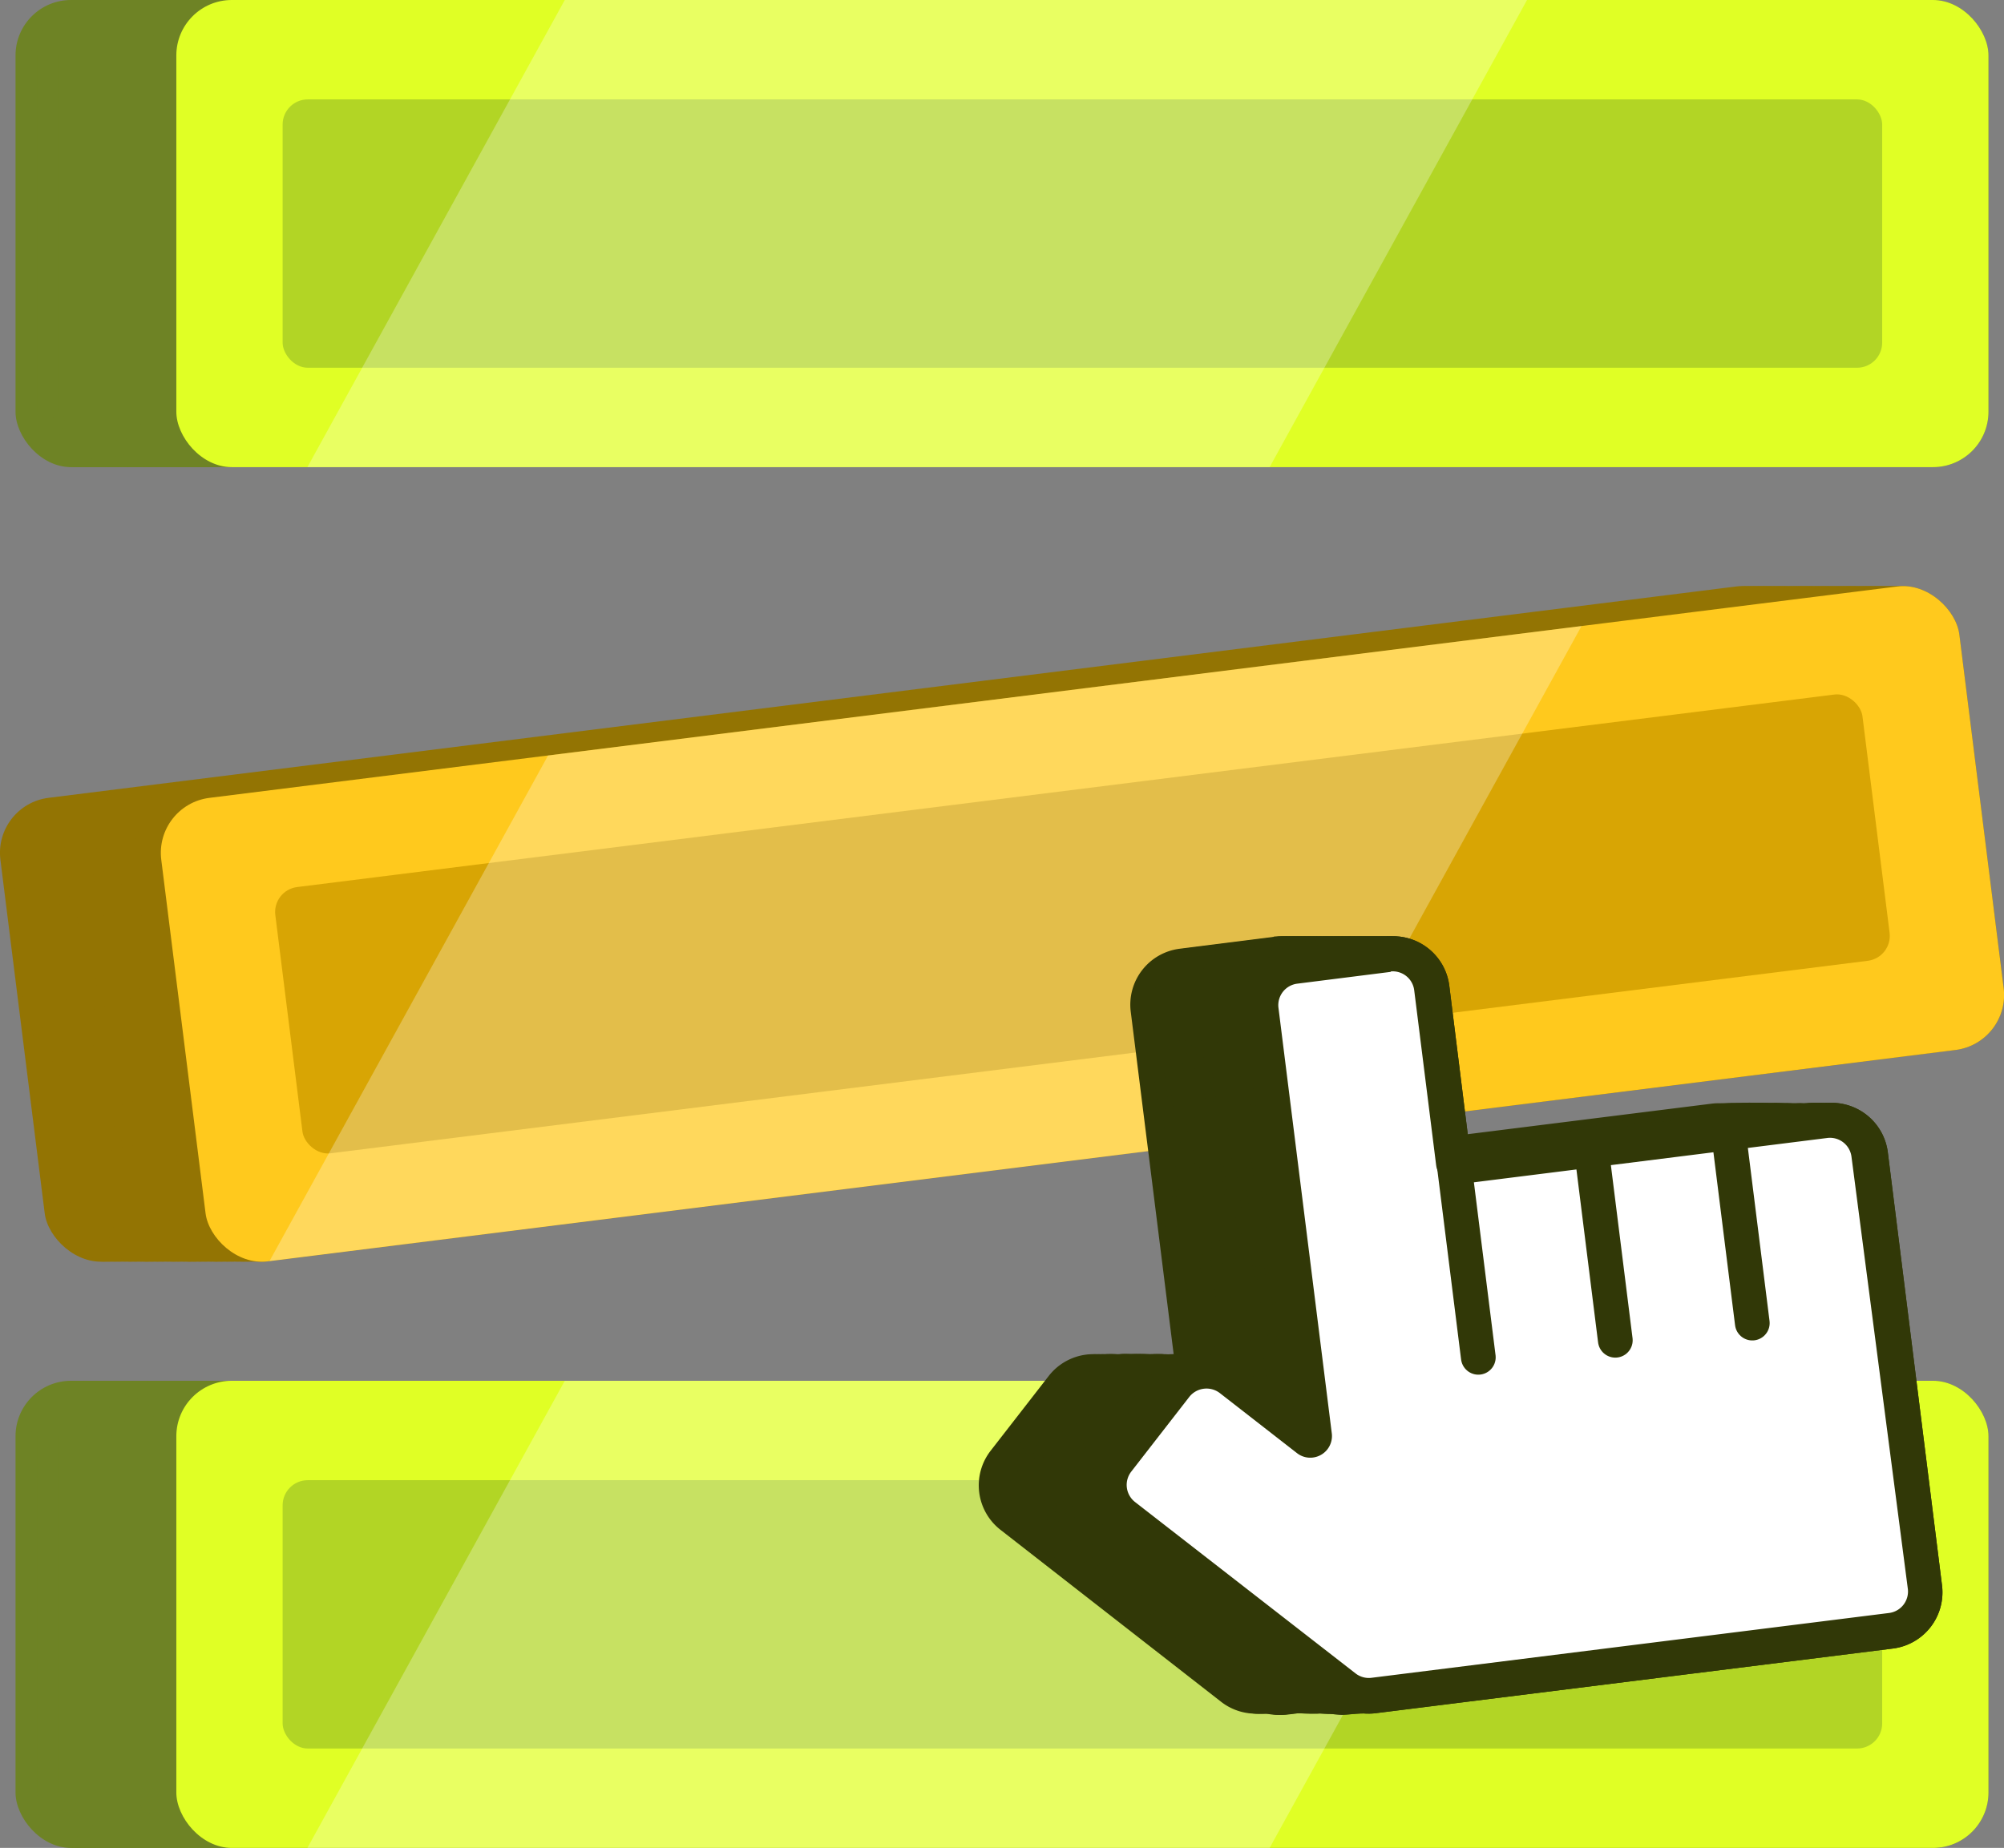 <svg xmlns="http://www.w3.org/2000/svg" viewBox="0 0 169.11 155.98"><rect x="0" y="0" width="169.11" height="155.98" fill="#808080" stroke="none"/><defs><style>.cls-1{fill:#937403;}.cls-2{fill:#ffc91d;}.cls-3{fill:#d8a504;}.cls-4{fill:#6e8325;}.cls-5{fill:#e0ff25;}.cls-6{fill:#b2d525;}.cls-10,.cls-7,.cls-9{fill:#fff;}.cls-7{opacity:0.28;}.cls-8{fill:#313807;}.cls-10{stroke:#313807;stroke-linecap:round;stroke-linejoin:round;stroke-width:2.93px;}</style></defs><g id="Layer_2" data-name="Layer 2"><g id="Layer_1-2" data-name="Layer 1"><rect class="cls-1" x="1.31" y="58.27" width="152.92" height="39.43" rx="4.68" transform="translate(-9.09 10.27) rotate(-7.14)"/><rect class="cls-1" x="1.76" y="58.27" width="152.92" height="39.43" rx="4.68" transform="translate(-9.09 10.33) rotate(-7.14)"/><rect class="cls-1" x="2.22" y="58.27" width="152.92" height="39.43" rx="4.68" transform="translate(-9.08 10.38) rotate(-7.14)"/><rect class="cls-1" x="2.67" y="58.27" width="152.92" height="39.43" rx="4.68" transform="translate(-9.08 10.44) rotate(-7.14)"/><rect class="cls-1" x="3.12" y="58.27" width="152.92" height="39.43" rx="4.68" transform="translate(-9.08 10.49) rotate(-7.14)"/><rect class="cls-1" x="3.57" y="58.27" width="152.92" height="39.43" rx="4.68" transform="translate(-9.07 10.55) rotate(-7.14)"/><rect class="cls-1" x="4.03" y="58.27" width="152.92" height="39.43" rx="4.68" transform="translate(-9.07 10.61) rotate(-7.14)"/><rect class="cls-1" x="4.48" y="58.27" width="152.92" height="39.43" rx="4.68" transform="translate(-9.06 10.66) rotate(-7.14)"/><rect class="cls-1" x="4.93" y="58.27" width="152.92" height="39.43" rx="4.68" transform="translate(-9.06 10.72) rotate(-7.14)"/><rect class="cls-1" x="5.38" y="58.27" width="152.92" height="39.43" rx="4.68" transform="translate(-9.06 10.78) rotate(-7.14)"/><rect class="cls-1" x="5.84" y="58.27" width="152.92" height="39.43" rx="4.68" transform="translate(-9.05 10.83) rotate(-7.14)"/><rect class="cls-1" x="6.29" y="58.27" width="152.92" height="39.43" rx="4.68" transform="translate(-9.05 10.89) rotate(-7.14)"/><rect class="cls-1" x="6.74" y="58.27" width="152.92" height="39.43" rx="4.68" transform="translate(-9.05 10.94) rotate(-7.14)"/><rect class="cls-1" x="7.19" y="58.27" width="152.92" height="39.43" rx="4.68" transform="translate(-9.04 11) rotate(-7.14)"/><rect class="cls-1" x="7.64" y="58.27" width="152.92" height="39.43" rx="4.68" transform="translate(-9.04 11.06) rotate(-7.14)"/><rect class="cls-1" x="8.1" y="58.27" width="152.92" height="39.43" rx="4.68" transform="translate(-9.04 11.11) rotate(-7.14)"/><rect class="cls-1" x="8.55" y="58.27" width="152.92" height="39.43" rx="4.68" transform="translate(-9.03 11.17) rotate(-7.14)"/><rect class="cls-1" x="9" y="58.27" width="152.92" height="39.43" rx="4.68" transform="translate(-9.03 11.23) rotate(-7.14)"/><rect class="cls-1" x="9.45" y="58.27" width="152.92" height="39.43" rx="4.68" transform="translate(-9.03 11.28) rotate(-7.14)"/><rect class="cls-1" x="9.91" y="58.27" width="152.92" height="39.43" rx="4.68" transform="translate(-9.02 11.34) rotate(-7.14)"/><rect class="cls-1" x="10.36" y="58.27" width="152.92" height="39.43" rx="4.68" transform="translate(-9.02 11.39) rotate(-7.14)"/><rect class="cls-1" x="10.81" y="58.27" width="152.92" height="39.43" rx="4.68" transform="translate(-9.02 11.45) rotate(-7.14)"/><rect class="cls-1" x="11.26" y="58.27" width="152.92" height="39.43" rx="4.68" transform="translate(-9.01 11.51) rotate(-7.14)"/><rect class="cls-1" x="11.72" y="58.27" width="152.92" height="39.43" rx="4.68" transform="translate(-9.01 11.56) rotate(-7.14)"/><rect class="cls-1" x="12.17" y="58.27" width="152.92" height="39.43" rx="4.68" transform="translate(-9.01 11.62) rotate(-7.14)"/><rect class="cls-1" x="12.62" y="58.27" width="152.92" height="39.43" rx="4.68" transform="translate(-9 11.67) rotate(-7.14)"/><rect class="cls-1" x="13.07" y="58.27" width="152.92" height="39.43" rx="4.68" transform="translate(-9 11.73) rotate(-7.14)"/><rect class="cls-1" x="13.52" y="58.27" width="152.92" height="39.43" rx="4.68" transform="translate(-8.99 11.79) rotate(-7.14)"/><rect class="cls-1" x="13.98" y="58.27" width="152.92" height="39.43" rx="4.68" transform="translate(-8.99 11.84) rotate(-7.14)"/><rect class="cls-1" x="14.43" y="58.27" width="152.92" height="39.43" rx="4.68" transform="translate(-8.99 11.9) rotate(-7.14)"/><rect class="cls-1" x="14.88" y="58.27" width="152.92" height="39.43" rx="4.68" transform="translate(-8.98 11.96) rotate(-7.14)"/><rect class="cls-2" x="14.88" y="58.27" width="152.92" height="39.43" rx="4.68" transform="translate(-8.98 11.96) rotate(-7.14)"/><rect class="cls-3" x="23.85" y="66.66" width="134.98" height="22.65" rx="2.12" transform="translate(-8.98 11.96) rotate(-7.14)"/><rect class="cls-4" x="1.31" width="152.92" height="39.43" rx="4.68"/><rect class="cls-4" x="1.76" width="152.92" height="39.43" rx="4.68"/><rect class="cls-4" x="2.22" width="152.92" height="39.43" rx="4.68"/><rect class="cls-4" x="2.67" width="152.92" height="39.43" rx="4.68"/><rect class="cls-4" x="3.12" width="152.92" height="39.43" rx="4.68"/><rect class="cls-4" x="3.57" width="152.92" height="39.43" rx="4.68"/><rect class="cls-4" x="4.03" width="152.92" height="39.43" rx="4.68"/><rect class="cls-4" x="4.48" width="152.92" height="39.43" rx="4.68"/><rect class="cls-4" x="4.93" width="152.92" height="39.43" rx="4.68"/><rect class="cls-4" x="5.38" width="152.92" height="39.43" rx="4.68"/><rect class="cls-4" x="5.84" width="152.92" height="39.43" rx="4.68"/><rect class="cls-4" x="6.29" width="152.92" height="39.43" rx="4.68"/><rect class="cls-4" x="6.74" width="152.92" height="39.43" rx="4.68"/><rect class="cls-4" x="7.19" width="152.92" height="39.43" rx="4.68"/><rect class="cls-4" x="7.64" width="152.92" height="39.43" rx="4.68"/><rect class="cls-4" x="8.1" width="152.92" height="39.43" rx="4.68"/><rect class="cls-4" x="8.55" width="152.92" height="39.43" rx="4.68"/><rect class="cls-4" x="9" width="152.92" height="39.43" rx="4.68"/><rect class="cls-4" x="9.45" width="152.92" height="39.43" rx="4.68"/><rect class="cls-4" x="9.91" width="152.92" height="39.43" rx="4.68"/><rect class="cls-4" x="10.36" width="152.92" height="39.43" rx="4.68"/><rect class="cls-4" x="10.81" width="152.92" height="39.43" rx="4.68"/><rect class="cls-4" x="11.26" width="152.92" height="39.43" rx="4.68"/><rect class="cls-4" x="11.72" width="152.92" height="39.43" rx="4.68"/><rect class="cls-4" x="12.17" width="152.92" height="39.43" rx="4.68"/><rect class="cls-4" x="12.62" width="152.92" height="39.43" rx="4.68"/><rect class="cls-4" x="13.07" width="152.92" height="39.43" rx="4.68"/><rect class="cls-4" x="13.52" width="152.92" height="39.43" rx="4.68"/><rect class="cls-4" x="13.98" width="152.92" height="39.43" rx="4.68"/><rect class="cls-4" x="14.43" width="152.92" height="39.43" rx="4.68"/><rect class="cls-4" x="14.88" width="152.92" height="39.43" rx="4.68"/><rect class="cls-5" x="14.88" width="152.92" height="39.43" rx="4.68"/><rect class="cls-6" x="23.85" y="8.39" width="134.98" height="22.65" rx="2.12"/><rect class="cls-4" x="1.31" y="116.55" width="152.92" height="39.43" rx="4.68"/><rect class="cls-4" x="1.76" y="116.55" width="152.92" height="39.43" rx="4.68"/><rect class="cls-4" x="2.22" y="116.55" width="152.92" height="39.43" rx="4.68"/><rect class="cls-4" x="2.67" y="116.55" width="152.92" height="39.43" rx="4.68"/><rect class="cls-4" x="3.12" y="116.55" width="152.92" height="39.43" rx="4.68"/><rect class="cls-4" x="3.57" y="116.55" width="152.92" height="39.43" rx="4.68"/><rect class="cls-4" x="4.03" y="116.55" width="152.92" height="39.43" rx="4.68"/><rect class="cls-4" x="4.48" y="116.55" width="152.92" height="39.43" rx="4.68"/><rect class="cls-4" x="4.93" y="116.55" width="152.92" height="39.43" rx="4.68"/><rect class="cls-4" x="5.38" y="116.55" width="152.92" height="39.43" rx="4.68"/><rect class="cls-4" x="5.84" y="116.55" width="152.92" height="39.43" rx="4.68"/><rect class="cls-4" x="6.29" y="116.55" width="152.92" height="39.43" rx="4.68"/><rect class="cls-4" x="6.74" y="116.55" width="152.92" height="39.43" rx="4.68"/><rect class="cls-4" x="7.19" y="116.55" width="152.92" height="39.43" rx="4.68"/><rect class="cls-4" x="7.64" y="116.55" width="152.92" height="39.43" rx="4.68"/><rect class="cls-4" x="8.1" y="116.55" width="152.92" height="39.43" rx="4.68"/><rect class="cls-4" x="8.55" y="116.55" width="152.92" height="39.43" rx="4.68"/><rect class="cls-4" x="9" y="116.55" width="152.92" height="39.43" rx="4.68"/><rect class="cls-4" x="9.45" y="116.55" width="152.92" height="39.43" rx="4.68"/><rect class="cls-4" x="9.91" y="116.55" width="152.92" height="39.43" rx="4.68"/><rect class="cls-4" x="10.36" y="116.55" width="152.92" height="39.43" rx="4.68"/><rect class="cls-4" x="10.81" y="116.55" width="152.92" height="39.43" rx="4.68"/><rect class="cls-4" x="11.26" y="116.55" width="152.92" height="39.43" rx="4.68"/><rect class="cls-4" x="11.72" y="116.55" width="152.92" height="39.43" rx="4.68"/><rect class="cls-4" x="12.17" y="116.55" width="152.92" height="39.43" rx="4.68"/><rect class="cls-4" x="12.62" y="116.55" width="152.92" height="39.43" rx="4.68"/><rect class="cls-4" x="13.07" y="116.55" width="152.92" height="39.43" rx="4.68"/><rect class="cls-4" x="13.52" y="116.55" width="152.92" height="39.43" rx="4.68"/><rect class="cls-4" x="13.98" y="116.55" width="152.92" height="39.43" rx="4.68"/><rect class="cls-4" x="14.43" y="116.55" width="152.92" height="39.43" rx="4.68"/><rect class="cls-4" x="14.88" y="116.55" width="152.92" height="39.43" rx="4.68"/><rect class="cls-5" x="14.88" y="116.55" width="152.92" height="39.43" rx="4.68"/><rect class="cls-6" x="23.85" y="124.94" width="134.98" height="22.65" rx="2.12"/><polygon class="cls-7" points="107.14 155.98 25.94 155.98 47.66 116.55 128.86 116.55 107.14 155.98"/><polygon class="cls-7" points="107.14 39.43 25.94 39.43 47.66 0 128.86 0 107.14 39.43"/><polygon class="cls-7" points="109.95 95.53 22.74 106.45 46.25 63.77 133.46 52.84 109.95 95.53"/><path class="cls-8" d="M107.85,82a1.82,1.82,0,0,1,2,1.59l1.85,14.75a1.84,1.84,0,0,0,2.05,1.6l31-3.89a1.83,1.83,0,0,1,2,1.59l4.57,36.53a1.82,1.82,0,0,1-1.59,2l-43.67,5.47a1.82,1.82,0,0,1-1.35-.37l-18.6-14.46a1.82,1.82,0,0,1-.32-2.57L90.81,118a1.86,1.86,0,0,1,1.22-.69,1.83,1.83,0,0,1,1.36.37l6.51,5.06a1.79,1.79,0,0,0,1.34.38,1.83,1.83,0,0,0,1.6-2L98.33,85a1.84,1.84,0,0,1,1.59-2l7.93-1m-.37-2.92-7.92,1a4.76,4.76,0,0,0-4.14,5.32l4.18,33.37-4.41-3.43a4.71,4.71,0,0,0-3.52-1,4.76,4.76,0,0,0-3.17,1.8l-4.9,6.31a4.76,4.76,0,0,0,.84,6.69L103,143.61a4.72,4.72,0,0,0,3.52,1l43.67-5.46a4.78,4.78,0,0,0,4.13-5.33l-4.57-36.53a4.77,4.77,0,0,0-5.32-4.13l-29.95,3.75L112.8,83.2a4.77,4.77,0,0,0-5.32-4.14Z"/><path class="cls-8" d="M108.16,82a1.83,1.83,0,0,1,2,1.59l1.85,14.75a1.84,1.84,0,0,0,2,1.6l31-3.89a1.83,1.83,0,0,1,2,1.59l4.57,36.53a1.83,1.83,0,0,1-1.59,2l-43.67,5.47a1.82,1.82,0,0,1-1.35-.37L86.55,126.83a1.83,1.83,0,0,1-.32-2.57l4.9-6.31a1.84,1.84,0,0,1,1.22-.69,1.81,1.81,0,0,1,1.35.37l6.51,5.06a1.81,1.81,0,0,0,1.34.38,1.84,1.84,0,0,0,1.61-2L98.65,85a1.83,1.83,0,0,1,1.59-2l7.92-1m-.36-2.92-7.92,1a4.76,4.76,0,0,0-4.14,5.32l4.18,33.37-4.41-3.43a4.71,4.71,0,0,0-3.52-1,4.78,4.78,0,0,0-3.18,1.8l-4.89,6.31A4.67,4.67,0,0,0,83,126a4.78,4.78,0,0,0,1.8,3.18l18.6,14.46a4.74,4.74,0,0,0,3.52,1l43.67-5.46a4.78,4.78,0,0,0,4.14-5.33l-4.57-36.53a4.78,4.78,0,0,0-5.33-4.13l-29.95,3.75L113.12,83.2a4.78,4.78,0,0,0-5.32-4.14Z"/><path class="cls-8" d="M108.48,82a1.83,1.83,0,0,1,2,1.59l1.84,14.75a1.85,1.85,0,0,0,2,1.6l31-3.89a1.82,1.82,0,0,1,2,1.59l4.58,36.53a1.83,1.83,0,0,1-1.6,2l-43.66,5.47a1.84,1.84,0,0,1-1.36-.37l-18.6-14.46a1.83,1.83,0,0,1-.32-2.57l4.9-6.31a1.84,1.84,0,0,1,2.57-.32l6.51,5.06a1.8,1.8,0,0,0,1.34.38,1.83,1.83,0,0,0,1.6-2L99,85a1.82,1.82,0,0,1,1.59-2l7.92-1m-.37-2.92-7.92,1a4.77,4.77,0,0,0-4.14,5.32l4.18,33.37-4.41-3.43a4.68,4.68,0,0,0-3.52-1,4.76,4.76,0,0,0-3.17,1.8l-4.9,6.31a4.78,4.78,0,0,0,.84,6.69l18.6,14.46a4.74,4.74,0,0,0,3.52,1l43.67-5.46a4.79,4.79,0,0,0,4.14-5.33l-4.58-36.53a4.76,4.76,0,0,0-5.32-4.13l-29.95,3.75L113.44,83.2a4.79,4.79,0,0,0-5.33-4.14Z"/><path class="cls-8" d="M108.79,82a1.82,1.82,0,0,1,2,1.59l1.85,14.75a1.84,1.84,0,0,0,2,1.6l31-3.89a1.83,1.83,0,0,1,2.05,1.59l4.57,36.53a1.82,1.82,0,0,1-1.59,2l-43.67,5.47a1.82,1.82,0,0,1-1.35-.37l-18.6-14.46a1.82,1.82,0,0,1-.32-2.57L91.76,118a1.86,1.86,0,0,1,1.22-.69,1.83,1.83,0,0,1,1.36.37l6.51,5.06a1.79,1.79,0,0,0,1.34.38,1.83,1.83,0,0,0,1.6-2L99.28,85a1.84,1.84,0,0,1,1.59-2l7.92-1m-.36-2.92-7.92,1a4.76,4.76,0,0,0-4.14,5.32l4.18,33.37-4.41-3.43a4.71,4.71,0,0,0-3.52-1,4.76,4.76,0,0,0-3.17,1.8l-4.9,6.31a4.76,4.76,0,0,0,.84,6.69L104,143.61a4.72,4.72,0,0,0,3.52,1l43.67-5.46a4.78,4.78,0,0,0,4.13-5.33l-4.57-36.53a4.77,4.77,0,0,0-5.32-4.13l-29.95,3.75L113.75,83.2a4.77,4.77,0,0,0-5.32-4.14Z"/><path class="cls-8" d="M109.11,82a1.83,1.83,0,0,1,2,1.59L113,98.32a1.84,1.84,0,0,0,2,1.6l31-3.89a1.83,1.83,0,0,1,2.05,1.59l4.57,36.53a1.83,1.83,0,0,1-1.59,2l-43.67,5.47a1.82,1.82,0,0,1-1.35-.37L87.5,126.83a1.83,1.83,0,0,1-.32-2.57l4.9-6.31a1.84,1.84,0,0,1,1.22-.69,1.81,1.81,0,0,1,1.35.37l6.51,5.06a1.81,1.81,0,0,0,1.34.38,1.84,1.84,0,0,0,1.61-2L99.6,85a1.83,1.83,0,0,1,1.59-2l7.92-1m-.36-2.92-7.92,1a4.76,4.76,0,0,0-4.14,5.32l4.18,33.37-4.41-3.43a4.71,4.71,0,0,0-3.52-1,4.78,4.78,0,0,0-3.18,1.8l-4.89,6.31a4.67,4.67,0,0,0-1,3.51,4.78,4.78,0,0,0,1.8,3.18l18.6,14.46a4.74,4.74,0,0,0,3.52,1l43.67-5.46a4.78,4.78,0,0,0,4.14-5.33l-4.57-36.53a4.78,4.78,0,0,0-5.33-4.13l-29.95,3.75L114.07,83.2a4.78,4.78,0,0,0-5.32-4.14Z"/><path class="cls-8" d="M109.43,82a1.83,1.83,0,0,1,2,1.59l1.84,14.75a1.85,1.85,0,0,0,2.05,1.6l31-3.89a1.82,1.82,0,0,1,2.05,1.59L153,134.15a1.83,1.83,0,0,1-1.6,2l-43.66,5.47a1.84,1.84,0,0,1-1.36-.37l-18.6-14.46a1.83,1.83,0,0,1-.32-2.57L92.4,118a1.84,1.84,0,0,1,2.57-.32l6.51,5.06a1.8,1.8,0,0,0,1.34.38,1.83,1.83,0,0,0,1.6-2l-4.5-36a1.82,1.82,0,0,1,1.59-2l7.92-1m-.37-2.92-7.92,1A4.77,4.77,0,0,0,97,85.38l4.18,33.37-4.41-3.43a4.68,4.68,0,0,0-3.52-1,4.76,4.76,0,0,0-3.17,1.8l-4.9,6.31a4.78,4.78,0,0,0,.84,6.69l18.6,14.46a4.74,4.74,0,0,0,3.52,1l43.67-5.46a4.79,4.79,0,0,0,4.14-5.33l-4.58-36.53a4.76,4.76,0,0,0-5.32-4.13l-30,3.75L114.39,83.2a4.79,4.79,0,0,0-5.33-4.14Z"/><path class="cls-8" d="M109.74,82a1.82,1.82,0,0,1,2.05,1.59l1.85,14.75a1.84,1.84,0,0,0,2,1.6l31-3.89a1.83,1.83,0,0,1,2.05,1.59l4.57,36.53a1.82,1.82,0,0,1-1.59,2l-43.67,5.47a1.82,1.82,0,0,1-1.35-.37l-18.6-14.46a1.82,1.82,0,0,1-.32-2.57L92.71,118a1.86,1.86,0,0,1,1.22-.69,1.83,1.83,0,0,1,1.36.37l6.51,5.06a1.79,1.79,0,0,0,1.34.38,1.83,1.83,0,0,0,1.6-2l-4.51-36a1.84,1.84,0,0,1,1.59-2l7.92-1m-.36-2.92-7.92,1a4.76,4.76,0,0,0-4.14,5.32l4.18,33.37-4.41-3.43a4.71,4.71,0,0,0-3.52-1,4.76,4.76,0,0,0-3.17,1.8l-4.9,6.31a4.76,4.76,0,0,0,.84,6.69l18.6,14.46a4.72,4.72,0,0,0,3.52,1l43.67-5.46a4.78,4.78,0,0,0,4.13-5.33l-4.57-36.53a4.77,4.77,0,0,0-5.32-4.13l-29.95,3.75L114.7,83.2a4.77,4.77,0,0,0-5.32-4.14Z"/><path class="cls-8" d="M110.06,82a1.83,1.83,0,0,1,2,1.59L114,98.32a1.83,1.83,0,0,0,2,1.6L147.05,96a1.82,1.82,0,0,1,2,1.59l4.58,36.53a1.83,1.83,0,0,1-1.59,2l-43.67,5.47a1.82,1.82,0,0,1-1.35-.37L88.45,126.83a1.83,1.83,0,0,1-.32-2.57L93,118a1.84,1.84,0,0,1,1.22-.69,1.81,1.81,0,0,1,1.35.37l6.51,5.06a1.81,1.81,0,0,0,1.34.38,1.84,1.84,0,0,0,1.61-2l-4.51-36a1.83,1.83,0,0,1,1.59-2l7.92-1m-.36-2.92-7.92,1a4.76,4.76,0,0,0-4.14,5.32l4.18,33.37-4.41-3.43a4.71,4.71,0,0,0-3.52-1,4.78,4.78,0,0,0-3.18,1.8l-4.89,6.31a4.67,4.67,0,0,0-1,3.51,4.78,4.78,0,0,0,1.8,3.18l18.6,14.46a4.74,4.74,0,0,0,3.52,1l43.67-5.46a4.78,4.78,0,0,0,4.14-5.33L152,97.25a4.78,4.78,0,0,0-5.33-4.13l-29.95,3.75L115,83.2a4.78,4.78,0,0,0-5.32-4.14Z"/><path class="cls-8" d="M110.38,82a1.83,1.83,0,0,1,2.05,1.59l1.84,14.75a1.85,1.85,0,0,0,2,1.6l31-3.89a1.82,1.82,0,0,1,2,1.59L154,134.15a1.83,1.83,0,0,1-1.6,2l-43.66,5.47a1.84,1.84,0,0,1-1.36-.37l-18.6-14.46a1.83,1.83,0,0,1-.32-2.57l4.9-6.31a1.84,1.84,0,0,1,2.57-.32l6.51,5.06a1.8,1.8,0,0,0,1.34.38,1.83,1.83,0,0,0,1.6-2l-4.5-36a1.82,1.82,0,0,1,1.59-2l7.92-1M110,79.06l-7.92,1A4.77,4.77,0,0,0,98,85.38l4.18,33.37-4.41-3.43a4.68,4.68,0,0,0-3.52-1,4.76,4.76,0,0,0-3.17,1.8l-4.9,6.31a4.78,4.78,0,0,0,.84,6.69l18.6,14.46a4.74,4.74,0,0,0,3.52,1l43.67-5.46a4.79,4.79,0,0,0,4.14-5.33l-4.58-36.53A4.76,4.76,0,0,0,147,93.12l-29.95,3.75L115.34,83.2A4.79,4.79,0,0,0,110,79.06Z"/><path class="cls-8" d="M110.69,82a1.82,1.82,0,0,1,2,1.59l1.85,14.75a1.84,1.84,0,0,0,2,1.6l31-3.89a1.83,1.83,0,0,1,2,1.59l4.57,36.53a1.82,1.82,0,0,1-1.59,2L109,141.66a1.82,1.82,0,0,1-1.35-.37l-18.6-14.46a1.82,1.82,0,0,1-.32-2.57L93.66,118a1.85,1.85,0,0,1,2.58-.32l6.51,5.06a1.79,1.79,0,0,0,1.34.38,1.83,1.83,0,0,0,1.6-2l-4.51-36a1.84,1.84,0,0,1,1.59-2l7.92-1m-.36-2.92-7.92,1a4.76,4.76,0,0,0-4.14,5.32l4.18,33.37L98,115.32a4.71,4.71,0,0,0-3.52-1,4.76,4.76,0,0,0-3.17,1.8l-4.9,6.31a4.76,4.76,0,0,0,.84,6.69l18.6,14.46a4.72,4.72,0,0,0,3.52,1l43.67-5.46a4.78,4.78,0,0,0,4.13-5.33l-4.57-36.53a4.77,4.77,0,0,0-5.32-4.13l-30,3.75L115.65,83.2a4.77,4.77,0,0,0-5.32-4.14Z"/><path class="cls-8" d="M111,82a1.83,1.83,0,0,1,2,1.59l1.85,14.75a1.83,1.83,0,0,0,2,1.6L148,96a1.82,1.82,0,0,1,2,1.59l4.58,36.53a1.83,1.83,0,0,1-1.59,2l-43.67,5.47a1.82,1.82,0,0,1-1.35-.37L89.4,126.83a1.83,1.83,0,0,1-.32-2.57L94,118a1.84,1.84,0,0,1,1.22-.69,1.81,1.81,0,0,1,1.35.37l6.51,5.06a1.81,1.81,0,0,0,1.34.38,1.84,1.84,0,0,0,1.61-2L101.5,85a1.83,1.83,0,0,1,1.59-2L111,82m-.36-2.92-7.92,1a4.76,4.76,0,0,0-4.14,5.32l4.18,33.37-4.42-3.43a4.67,4.67,0,0,0-3.51-1,4.78,4.78,0,0,0-3.18,1.8l-4.89,6.31a4.67,4.67,0,0,0-1,3.51,4.78,4.78,0,0,0,1.8,3.18l18.6,14.46a4.74,4.74,0,0,0,3.52,1l43.67-5.46a4.78,4.78,0,0,0,4.14-5.33L153,97.25a4.78,4.78,0,0,0-5.33-4.13l-29.95,3.75L116,83.2a4.78,4.78,0,0,0-5.32-4.14Z"/><path class="cls-8" d="M111.33,82a1.83,1.83,0,0,1,2,1.59l1.84,14.75a1.85,1.85,0,0,0,2,1.6l31-3.89a1.82,1.82,0,0,1,2.05,1.59l4.58,36.53a1.83,1.83,0,0,1-1.6,2l-43.66,5.47a1.84,1.84,0,0,1-1.36-.37l-18.6-14.46a1.83,1.83,0,0,1-.32-2.57L94.3,118a1.84,1.84,0,0,1,2.57-.32l6.51,5.06a1.8,1.8,0,0,0,1.34.38,1.83,1.83,0,0,0,1.6-2l-4.51-36a1.84,1.84,0,0,1,1.6-2l7.92-1M111,79.06l-7.92,1a4.77,4.77,0,0,0-4.14,5.32l4.18,33.37-4.41-3.43a4.68,4.68,0,0,0-3.52-1,4.76,4.76,0,0,0-3.17,1.8l-4.9,6.31a4.78,4.78,0,0,0,.84,6.69l18.6,14.46a4.74,4.74,0,0,0,3.52,1l43.67-5.46a4.79,4.79,0,0,0,4.14-5.33l-4.58-36.53A4.76,4.76,0,0,0,148,93.12L118,96.87,116.29,83.2A4.79,4.79,0,0,0,111,79.06Z"/><path class="cls-8" d="M111.64,82a1.82,1.82,0,0,1,2,1.59l1.85,14.75a1.84,1.84,0,0,0,2,1.6l31-3.89a1.83,1.83,0,0,1,2.05,1.59l4.57,36.53a1.82,1.82,0,0,1-1.59,2L110,141.66a1.82,1.82,0,0,1-1.35-.37L90,126.83a1.83,1.83,0,0,1-.33-2.57l4.9-6.31a1.85,1.85,0,0,1,2.58-.32l6.5,5.06a1.83,1.83,0,0,0,3-1.67l-4.51-36a1.84,1.84,0,0,1,1.59-2l7.92-1m-.36-2.92-7.92,1a4.76,4.76,0,0,0-4.14,5.32l4.18,33.37L99,115.32a4.71,4.71,0,0,0-3.52-1,4.76,4.76,0,0,0-3.17,1.8l-4.9,6.31a4.76,4.76,0,0,0,.84,6.69l18.6,14.46a4.72,4.72,0,0,0,3.52,1L154,139.11a4.78,4.78,0,0,0,4.13-5.33l-4.57-36.53a4.77,4.77,0,0,0-5.32-4.13l-30,3.75L116.6,83.2a4.77,4.77,0,0,0-5.32-4.14Z"/><path class="cls-8" d="M112,82A1.83,1.83,0,0,1,114,83.57l1.85,14.75a1.83,1.83,0,0,0,2,1.6L149,96a1.82,1.82,0,0,1,2,1.59l4.58,36.53a1.83,1.83,0,0,1-1.59,2l-43.67,5.47a1.82,1.82,0,0,1-1.35-.37L90.35,126.83a1.83,1.83,0,0,1-.32-2.57l4.9-6.31a1.84,1.84,0,0,1,2.57-.32l6.51,5.06a1.81,1.81,0,0,0,1.34.38,1.84,1.84,0,0,0,1.61-2l-4.51-36A1.83,1.83,0,0,1,104,83L112,82m-.36-2.92-7.92,1a4.76,4.76,0,0,0-4.14,5.32l4.18,33.37-4.42-3.43a4.67,4.67,0,0,0-3.51-1,4.78,4.78,0,0,0-3.18,1.8l-4.89,6.31a4.67,4.67,0,0,0-1,3.51,4.78,4.78,0,0,0,1.8,3.18l18.6,14.46a4.74,4.74,0,0,0,3.52,1l43.67-5.46a4.78,4.78,0,0,0,4.14-5.33l-4.57-36.53a4.78,4.78,0,0,0-5.33-4.13l-30,3.75L116.92,83.2a4.78,4.78,0,0,0-5.32-4.14Z"/><path class="cls-8" d="M112.28,82a1.83,1.83,0,0,1,2,1.59l1.84,14.75a1.85,1.85,0,0,0,2,1.6l31-3.89a1.82,1.82,0,0,1,2.05,1.59l4.58,36.53a1.83,1.83,0,0,1-1.6,2l-43.66,5.47a1.84,1.84,0,0,1-1.36-.37l-18.6-14.46a1.83,1.83,0,0,1-.32-2.57l4.9-6.31a1.84,1.84,0,0,1,2.57-.32l6.51,5.06a1.8,1.8,0,0,0,1.34.38,1.83,1.83,0,0,0,1.6-2l-4.51-36a1.84,1.84,0,0,1,1.6-2l7.92-1m-.37-2.92-7.92,1a4.77,4.77,0,0,0-4.14,5.32L104,118.75l-4.41-3.43a4.68,4.68,0,0,0-3.52-1,4.76,4.76,0,0,0-3.17,1.8L88,122.46a4.78,4.78,0,0,0,.84,6.69l18.6,14.46a4.74,4.74,0,0,0,3.52,1l43.67-5.46a4.79,4.79,0,0,0,4.14-5.33l-4.58-36.53a4.76,4.76,0,0,0-5.32-4.13L119,96.87,117.24,83.2a4.79,4.79,0,0,0-5.33-4.14Z"/><path class="cls-8" d="M112.59,82a1.82,1.82,0,0,1,2,1.59l1.85,14.75a1.84,1.84,0,0,0,2.05,1.6l31-3.89a1.83,1.83,0,0,1,2,1.59l4.57,36.53a1.82,1.82,0,0,1-1.59,2l-43.67,5.47a1.82,1.82,0,0,1-1.35-.37L91,126.83a1.83,1.83,0,0,1-.33-2.57l4.9-6.31a1.85,1.85,0,0,1,2.58-.32l6.5,5.06a1.83,1.83,0,0,0,3-1.67l-4.51-36a1.84,1.84,0,0,1,1.59-2l7.92-1m-.36-2.92-7.92,1a4.76,4.76,0,0,0-4.14,5.32l4.18,33.37-4.41-3.43a4.71,4.71,0,0,0-3.52-1,4.76,4.76,0,0,0-3.17,1.8l-4.9,6.31a4.76,4.76,0,0,0,.84,6.69l18.6,14.46a4.72,4.72,0,0,0,3.52,1L155,139.11a4.78,4.78,0,0,0,4.13-5.33l-4.57-36.53a4.77,4.77,0,0,0-5.32-4.13l-30,3.75L117.55,83.2a4.77,4.77,0,0,0-5.32-4.14Z"/><path class="cls-8" d="M112.91,82a1.83,1.83,0,0,1,2,1.59l1.85,14.75a1.83,1.83,0,0,0,2,1.6L149.9,96a1.82,1.82,0,0,1,2,1.59l4.58,36.53a1.83,1.83,0,0,1-1.59,2l-43.67,5.47a1.85,1.85,0,0,1-1.36-.37L91.3,126.83a1.83,1.83,0,0,1-.32-2.57l4.9-6.31a1.84,1.84,0,0,1,2.57-.32l6.51,5.06a1.81,1.81,0,0,0,1.34.38,1.84,1.84,0,0,0,1.61-2L103.4,85A1.82,1.82,0,0,1,105,83l7.92-1m-.36-2.92-7.92,1a4.76,4.76,0,0,0-4.14,5.32l4.18,33.37-4.42-3.43a4.67,4.67,0,0,0-3.51-1,4.78,4.78,0,0,0-3.18,1.8l-4.9,6.31a4.71,4.71,0,0,0-1,3.51,4.78,4.78,0,0,0,1.8,3.18l18.6,14.46a4.74,4.74,0,0,0,3.52,1l43.67-5.46a4.78,4.78,0,0,0,4.14-5.33l-4.57-36.53a4.78,4.78,0,0,0-5.33-4.13l-29.95,3.75L117.87,83.2a4.78,4.78,0,0,0-5.32-4.14Z"/><path class="cls-8" d="M113.23,82a1.83,1.83,0,0,1,2,1.59l1.84,14.75a1.85,1.85,0,0,0,2,1.6l31-3.89a1.82,1.82,0,0,1,2,1.59l4.58,36.53a1.83,1.83,0,0,1-1.6,2l-43.67,5.47a1.83,1.83,0,0,1-1.35-.37l-18.6-14.46a1.83,1.83,0,0,1-.32-2.57L96.2,118a1.84,1.84,0,0,1,2.57-.32l6.51,5.06a1.8,1.8,0,0,0,1.34.38,1.83,1.83,0,0,0,1.6-2l-4.51-36a1.84,1.84,0,0,1,1.6-2l7.92-1m-.37-2.92-7.92,1a4.77,4.77,0,0,0-4.14,5.32L105,118.75l-4.41-3.43a4.68,4.68,0,0,0-3.52-1,4.76,4.76,0,0,0-3.17,1.8L89,122.46a4.76,4.76,0,0,0,.84,6.69l18.6,14.46a4.74,4.74,0,0,0,3.52,1l43.67-5.46a4.79,4.79,0,0,0,4.14-5.33l-4.58-36.53a4.76,4.76,0,0,0-5.32-4.13L119.9,96.87,118.19,83.2a4.79,4.79,0,0,0-5.33-4.14Z"/><path class="cls-8" d="M113.54,82a1.82,1.82,0,0,1,2,1.59l1.85,14.75a1.84,1.84,0,0,0,2,1.6l31-3.89a1.83,1.83,0,0,1,2.05,1.59l4.57,36.53a1.82,1.82,0,0,1-1.59,2l-43.67,5.47a1.82,1.82,0,0,1-1.35-.37l-18.6-14.46a1.83,1.83,0,0,1-.33-2.57l4.9-6.31a1.85,1.85,0,0,1,2.58-.32l6.5,5.06a1.83,1.83,0,0,0,3-1.67L104,85a1.84,1.84,0,0,1,1.59-2l7.92-1m-.36-2.92-7.92,1a4.76,4.76,0,0,0-4.14,5.32l4.18,33.37-4.41-3.43a4.71,4.71,0,0,0-3.52-1,4.76,4.76,0,0,0-3.17,1.8l-4.9,6.31a4.76,4.76,0,0,0,.84,6.69l18.6,14.46a4.72,4.72,0,0,0,3.52,1l43.67-5.46a4.78,4.78,0,0,0,4.13-5.33l-4.57-36.53a4.77,4.77,0,0,0-5.32-4.13l-30,3.75L118.5,83.2a4.77,4.77,0,0,0-5.32-4.14Z"/><path class="cls-8" d="M113.86,82a1.83,1.83,0,0,1,2,1.59l1.85,14.75a1.83,1.83,0,0,0,2,1.6L150.85,96a1.82,1.82,0,0,1,2,1.59l4.58,36.53a1.83,1.83,0,0,1-1.59,2l-43.67,5.47a1.85,1.85,0,0,1-1.36-.37l-18.6-14.46a1.83,1.83,0,0,1-.32-2.57l4.9-6.31a1.84,1.84,0,0,1,2.57-.32l6.51,5.06a1.8,1.8,0,0,0,1.34.38,1.84,1.84,0,0,0,1.61-2l-4.51-36a1.82,1.82,0,0,1,1.59-2l7.92-1m-.36-2.92-7.92,1a4.76,4.76,0,0,0-4.14,5.32l4.18,33.37-4.42-3.43a4.67,4.67,0,0,0-3.51-1,4.78,4.78,0,0,0-3.18,1.8l-4.9,6.31a4.71,4.71,0,0,0-1,3.51,4.78,4.78,0,0,0,1.8,3.18l18.6,14.46a4.74,4.74,0,0,0,3.52,1l43.67-5.46a4.78,4.78,0,0,0,4.14-5.33l-4.57-36.53a4.78,4.78,0,0,0-5.33-4.13l-29.95,3.75L118.82,83.2a4.78,4.78,0,0,0-5.32-4.14Z"/><path class="cls-8" d="M114.18,82a1.83,1.83,0,0,1,2,1.59l1.84,14.75a1.85,1.85,0,0,0,2.05,1.6l31-3.89a1.83,1.83,0,0,1,2.05,1.59l4.58,36.53a1.83,1.83,0,0,1-1.6,2l-43.67,5.47a1.83,1.83,0,0,1-1.35-.37l-18.6-14.46a1.83,1.83,0,0,1-.32-2.57l4.9-6.31a1.84,1.84,0,0,1,2.57-.32l6.51,5.06a1.79,1.79,0,0,0,1.34.38,1.83,1.83,0,0,0,1.6-2l-4.51-36a1.84,1.84,0,0,1,1.6-2l7.92-1m-.37-2.92-7.92,1a4.77,4.77,0,0,0-4.14,5.32l4.18,33.37-4.41-3.43a4.68,4.68,0,0,0-3.52-1,4.76,4.76,0,0,0-3.17,1.8l-4.9,6.31a4.76,4.76,0,0,0,.84,6.69l18.6,14.46a4.74,4.74,0,0,0,3.52,1l43.67-5.46a4.79,4.79,0,0,0,4.14-5.33l-4.58-36.53a4.76,4.76,0,0,0-5.32-4.13l-30,3.75L119.14,83.2a4.79,4.79,0,0,0-5.33-4.14Z"/><path class="cls-8" d="M114.49,82a1.82,1.82,0,0,1,2.05,1.59l1.85,14.75a1.84,1.84,0,0,0,2,1.6l31-3.89a1.83,1.83,0,0,1,2.05,1.59l4.57,36.53a1.82,1.82,0,0,1-1.59,2l-43.67,5.47a1.82,1.82,0,0,1-1.35-.37l-18.6-14.46a1.83,1.83,0,0,1-.33-2.57l4.9-6.31a1.85,1.85,0,0,1,2.58-.32l6.5,5.06a1.83,1.83,0,0,0,2.95-1.67L105,85a1.84,1.84,0,0,1,1.59-2l7.92-1m-.36-2.92-7.92,1a4.76,4.76,0,0,0-4.14,5.32l4.18,33.37-4.41-3.43a4.71,4.71,0,0,0-3.52-1,4.76,4.76,0,0,0-3.17,1.8l-4.9,6.31a4.76,4.76,0,0,0,.84,6.69l18.6,14.46a4.72,4.72,0,0,0,3.52,1l43.66-5.46a4.78,4.78,0,0,0,4.14-5.33l-4.57-36.53a4.77,4.77,0,0,0-5.32-4.13l-30,3.75L119.45,83.2a4.77,4.77,0,0,0-5.32-4.14Z"/><path class="cls-8" d="M114.81,82a1.83,1.83,0,0,1,2,1.59l1.85,14.75a1.83,1.83,0,0,0,2,1.6L151.8,96a1.82,1.82,0,0,1,2,1.59l4.58,36.53a1.83,1.83,0,0,1-1.59,2l-43.67,5.47a1.85,1.85,0,0,1-1.36-.37L93.2,126.83a1.83,1.83,0,0,1-.32-2.57l4.9-6.31a1.84,1.84,0,0,1,2.57-.32l6.51,5.06a1.8,1.8,0,0,0,1.34.38,1.84,1.84,0,0,0,1.61-2L105.3,85a1.82,1.82,0,0,1,1.59-2l7.92-1m-.36-2.92-7.93,1a4.76,4.76,0,0,0-4.13,5.32l4.18,33.37-4.42-3.43a4.67,4.67,0,0,0-3.51-1,4.78,4.78,0,0,0-3.18,1.8l-4.9,6.31a4.71,4.71,0,0,0-1,3.51,4.78,4.78,0,0,0,1.8,3.18L110,143.61a4.74,4.74,0,0,0,3.52,1l43.67-5.46a4.78,4.78,0,0,0,4.14-5.33l-4.57-36.53a4.78,4.78,0,0,0-5.33-4.13l-29.95,3.75L119.77,83.2a4.78,4.78,0,0,0-5.32-4.14Z"/><path class="cls-8" d="M115.13,82a1.82,1.82,0,0,1,2,1.59L119,98.32a1.85,1.85,0,0,0,2,1.6l31-3.89a1.83,1.83,0,0,1,2,1.59l4.58,36.53a1.83,1.83,0,0,1-1.6,2l-43.67,5.47a1.83,1.83,0,0,1-1.35-.37l-18.6-14.46a1.83,1.83,0,0,1-.32-2.57L98.1,118a1.84,1.84,0,0,1,2.57-.32l6.51,5.06a1.79,1.79,0,0,0,1.34.38,1.83,1.83,0,0,0,1.6-2l-4.51-36a1.84,1.84,0,0,1,1.6-2l7.92-1m-.37-2.92-7.92,1a4.77,4.77,0,0,0-4.14,5.32l4.18,33.37-4.41-3.43a4.68,4.68,0,0,0-3.52-1,4.76,4.76,0,0,0-3.17,1.8l-4.9,6.31a4.76,4.76,0,0,0,.84,6.69l18.6,14.46a4.74,4.74,0,0,0,3.52,1l43.67-5.46a4.79,4.79,0,0,0,4.14-5.33l-4.58-36.53a4.76,4.76,0,0,0-5.32-4.13L121.8,96.87,120.09,83.2a4.79,4.79,0,0,0-5.33-4.14Z"/><path class="cls-8" d="M115.44,82a1.82,1.82,0,0,1,2,1.59l1.85,14.75a1.84,1.84,0,0,0,2,1.6l31-3.89a1.83,1.83,0,0,1,2,1.59l4.57,36.53a1.82,1.82,0,0,1-1.59,2l-43.67,5.47a1.82,1.82,0,0,1-1.35-.37l-18.6-14.46a1.83,1.83,0,0,1-.33-2.57l4.9-6.31a1.85,1.85,0,0,1,2.58-.32l6.5,5.06a1.83,1.83,0,0,0,3-1.67l-4.51-36a1.84,1.84,0,0,1,1.59-2l7.92-1m-.36-2.92-7.92,1A4.76,4.76,0,0,0,103,85.38l4.18,33.37-4.41-3.43a4.77,4.77,0,0,0-6.69.83l-4.9,6.31a4.76,4.76,0,0,0,.84,6.69l18.6,14.46a4.72,4.72,0,0,0,3.52,1l43.66-5.46a4.78,4.78,0,0,0,4.14-5.33l-4.57-36.53a4.78,4.78,0,0,0-5.33-4.13l-29.95,3.75L120.4,83.2a4.77,4.77,0,0,0-5.32-4.14Z"/><path class="cls-8" d="M115.76,82a1.83,1.83,0,0,1,2,1.59l1.85,14.75a1.83,1.83,0,0,0,2,1.6L152.75,96a1.82,1.82,0,0,1,2,1.59l4.58,36.53a1.83,1.83,0,0,1-1.59,2l-43.67,5.47a1.85,1.85,0,0,1-1.36-.37l-18.6-14.46a1.83,1.83,0,0,1-.32-2.57l4.9-6.31a1.84,1.84,0,0,1,2.57-.32l6.51,5.06a1.8,1.8,0,0,0,1.34.38,1.84,1.84,0,0,0,1.61-2l-4.51-36a1.82,1.82,0,0,1,1.59-2l7.92-1m-.36-2.92-7.93,1a4.76,4.76,0,0,0-4.13,5.32l4.18,33.37-4.42-3.43a4.67,4.67,0,0,0-3.51-1,4.78,4.78,0,0,0-3.18,1.8l-4.9,6.31a4.71,4.71,0,0,0-1,3.51,4.78,4.78,0,0,0,1.8,3.18L111,143.61a4.74,4.74,0,0,0,3.52,1l43.67-5.46a4.78,4.78,0,0,0,4.14-5.33L157.7,97.25a4.76,4.76,0,0,0-5.32-4.13l-29.95,3.75L120.72,83.2a4.78,4.78,0,0,0-5.32-4.14Z"/><path class="cls-8" d="M116.08,82a1.82,1.82,0,0,1,2,1.59L120,98.32a1.85,1.85,0,0,0,2,1.6l31-3.89a1.83,1.83,0,0,1,2.05,1.59l4.58,36.53a1.83,1.83,0,0,1-1.6,2l-43.67,5.47a1.82,1.82,0,0,1-1.35-.37l-18.6-14.46a1.83,1.83,0,0,1-.32-2.57l4.9-6.31a1.84,1.84,0,0,1,2.57-.32l6.51,5.06a1.79,1.79,0,0,0,1.34.38,1.83,1.83,0,0,0,1.6-2l-4.51-36a1.84,1.84,0,0,1,1.6-2l7.92-1m-.37-2.92-7.92,1a4.77,4.77,0,0,0-4.14,5.32l4.18,33.37-4.41-3.43a4.68,4.68,0,0,0-3.52-1,4.76,4.76,0,0,0-3.17,1.8l-4.9,6.31a4.76,4.76,0,0,0,.84,6.69l18.6,14.46a4.74,4.74,0,0,0,3.52,1l43.67-5.46a4.79,4.79,0,0,0,4.14-5.33L158,97.25a4.77,4.77,0,0,0-5.32-4.13l-29.95,3.75L121,83.2a4.79,4.79,0,0,0-5.33-4.14Z"/><path class="cls-8" d="M116.39,82a1.82,1.82,0,0,1,2,1.59l1.85,14.75a1.84,1.84,0,0,0,2,1.6l31-3.89a1.83,1.83,0,0,1,2.05,1.59L160,134.15a1.82,1.82,0,0,1-1.59,2l-43.67,5.47a1.82,1.82,0,0,1-1.35-.37l-18.6-14.46a1.83,1.83,0,0,1-.33-2.57l4.9-6.31a1.85,1.85,0,0,1,2.58-.32l6.5,5.06a1.81,1.81,0,0,0,1.34.38,1.83,1.83,0,0,0,1.61-2l-4.51-36a1.83,1.83,0,0,1,1.59-2l7.92-1M116,79.06l-7.92,1A4.76,4.76,0,0,0,104,85.38l4.18,33.37-4.41-3.43a4.77,4.77,0,0,0-6.69.83l-4.9,6.31a4.76,4.76,0,0,0,.84,6.69l18.6,14.46a4.72,4.72,0,0,0,3.52,1l43.66-5.46a4.78,4.78,0,0,0,4.14-5.33l-4.57-36.53A4.78,4.78,0,0,0,153,93.12l-29.95,3.75L121.35,83.2A4.77,4.77,0,0,0,116,79.06Z"/><path class="cls-8" d="M116.71,82a1.83,1.83,0,0,1,2.05,1.59l1.85,14.75a1.83,1.83,0,0,0,2,1.6l31-3.89a1.82,1.82,0,0,1,2,1.59l4.58,36.53a1.83,1.83,0,0,1-1.59,2l-43.67,5.47a1.85,1.85,0,0,1-1.36-.37L95.1,126.83a1.83,1.83,0,0,1-.32-2.57l4.9-6.31a1.84,1.84,0,0,1,2.57-.32l6.51,5.06a1.8,1.8,0,0,0,1.34.38,1.84,1.84,0,0,0,1.61-2L107.2,85a1.82,1.82,0,0,1,1.59-2l7.92-1m-.36-2.92-7.93,1a4.76,4.76,0,0,0-4.13,5.32l4.17,33.37-4.41-3.43a4.67,4.67,0,0,0-3.51-1,4.78,4.78,0,0,0-3.18,1.8l-4.9,6.31a4.71,4.71,0,0,0-1,3.51,4.78,4.78,0,0,0,1.8,3.18l18.6,14.46a4.74,4.74,0,0,0,3.52,1l43.67-5.46a4.78,4.78,0,0,0,4.14-5.33l-4.58-36.53a4.76,4.76,0,0,0-5.32-4.13l-30,3.75L121.67,83.2a4.78,4.78,0,0,0-5.32-4.14Z"/><path class="cls-8" d="M117,82a1.82,1.82,0,0,1,2,1.59l1.85,14.75a1.85,1.85,0,0,0,2,1.6L154,96a1.83,1.83,0,0,1,2.05,1.59l4.58,36.53a1.83,1.83,0,0,1-1.6,2l-43.67,5.47a1.82,1.82,0,0,1-1.35-.37l-18.6-14.46a1.83,1.83,0,0,1-.32-2.57L100,118a1.84,1.84,0,0,1,2.57-.32l6.51,5.06a1.79,1.79,0,0,0,1.34.38,1.83,1.83,0,0,0,1.6-2l-4.51-36a1.84,1.84,0,0,1,1.6-2L117,82m-.37-2.92-7.92,1a4.77,4.77,0,0,0-4.14,5.32l4.18,33.37-4.41-3.43a4.68,4.68,0,0,0-3.52-1,4.76,4.76,0,0,0-3.17,1.8l-4.9,6.31a4.76,4.76,0,0,0,.84,6.69l18.6,14.46a4.74,4.74,0,0,0,3.52,1l43.67-5.46a4.79,4.79,0,0,0,4.14-5.33L159,97.25a4.77,4.77,0,0,0-5.32-4.13L123.7,96.87,122,83.2a4.79,4.79,0,0,0-5.33-4.14Z"/><path class="cls-8" d="M117.34,82a1.82,1.82,0,0,1,2,1.59l1.85,14.75a1.84,1.84,0,0,0,2.05,1.6l31-3.89a1.83,1.83,0,0,1,2,1.59L161,134.15a1.83,1.83,0,0,1-1.59,2l-43.67,5.47a1.82,1.82,0,0,1-1.35-.37l-18.6-14.46a1.83,1.83,0,0,1-.33-2.57l4.9-6.31a1.85,1.85,0,0,1,2.58-.32l6.5,5.06a1.81,1.81,0,0,0,1.34.38,1.83,1.83,0,0,0,1.61-2l-4.51-36a1.83,1.83,0,0,1,1.59-2l7.92-1M117,79.06l-7.92,1a4.76,4.76,0,0,0-4.14,5.32l4.18,33.37-4.41-3.43a4.77,4.77,0,0,0-6.69.83l-4.9,6.31a4.76,4.76,0,0,0,.84,6.69l18.6,14.46a4.72,4.72,0,0,0,3.52,1l43.66-5.46a4.78,4.78,0,0,0,4.14-5.33l-4.57-36.53A4.78,4.78,0,0,0,154,93.12L124,96.87,122.3,83.2A4.77,4.77,0,0,0,117,79.06Z"/><path class="cls-9" d="M115.87,143.12a3.27,3.27,0,0,1-2.43-.67L94.84,128a3.26,3.26,0,0,1-1.25-2.2,3.22,3.22,0,0,1,.67-2.43l4.89-6.31a3.31,3.31,0,0,1,4.64-.58l6.5,5.06a.34.34,0,0,0,.26.08.36.36,0,0,0,.33-.41l-4.51-36a3.31,3.31,0,0,1,2.87-3.69l7.92-1a3.31,3.31,0,0,1,3.69,2.87l1.84,14.75a.38.38,0,0,0,.41.32l31.05-3.89a3.3,3.3,0,0,1,3.68,2.87L162.41,134a3.31,3.31,0,0,1-2.87,3.69Z"/><path class="cls-8" d="M117.34,82a1.82,1.82,0,0,1,2,1.59l1.85,14.75a1.84,1.84,0,0,0,2.05,1.6l31-3.89a1.83,1.83,0,0,1,2,1.59L161,134.15a1.83,1.83,0,0,1-1.59,2l-43.67,5.47a1.82,1.82,0,0,1-1.35-.37l-18.6-14.46a1.83,1.83,0,0,1-.33-2.57l4.9-6.31a1.85,1.85,0,0,1,2.58-.32l6.5,5.06a1.81,1.81,0,0,0,1.34.38,1.83,1.83,0,0,0,1.61-2l-4.51-36a1.83,1.83,0,0,1,1.59-2l7.92-1M117,79.06l-7.92,1a4.76,4.76,0,0,0-4.14,5.32l4.18,33.37-4.41-3.43a4.77,4.77,0,0,0-6.69.83l-4.9,6.31a4.76,4.76,0,0,0,.84,6.69l18.6,14.46a4.72,4.72,0,0,0,3.52,1l43.66-5.46a4.78,4.78,0,0,0,4.14-5.33l-4.57-36.53A4.78,4.78,0,0,0,154,93.12L124,96.87,122.3,83.2A4.77,4.77,0,0,0,117,79.06Z"/><line class="cls-10" x1="122.53" y1="96.84" x2="124.75" y2="114.57"/><line class="cls-10" x1="134.48" y1="98.51" x2="136.31" y2="113.13"/><line class="cls-10" x1="146.04" y1="97.06" x2="147.87" y2="111.68"/></g></g></svg>